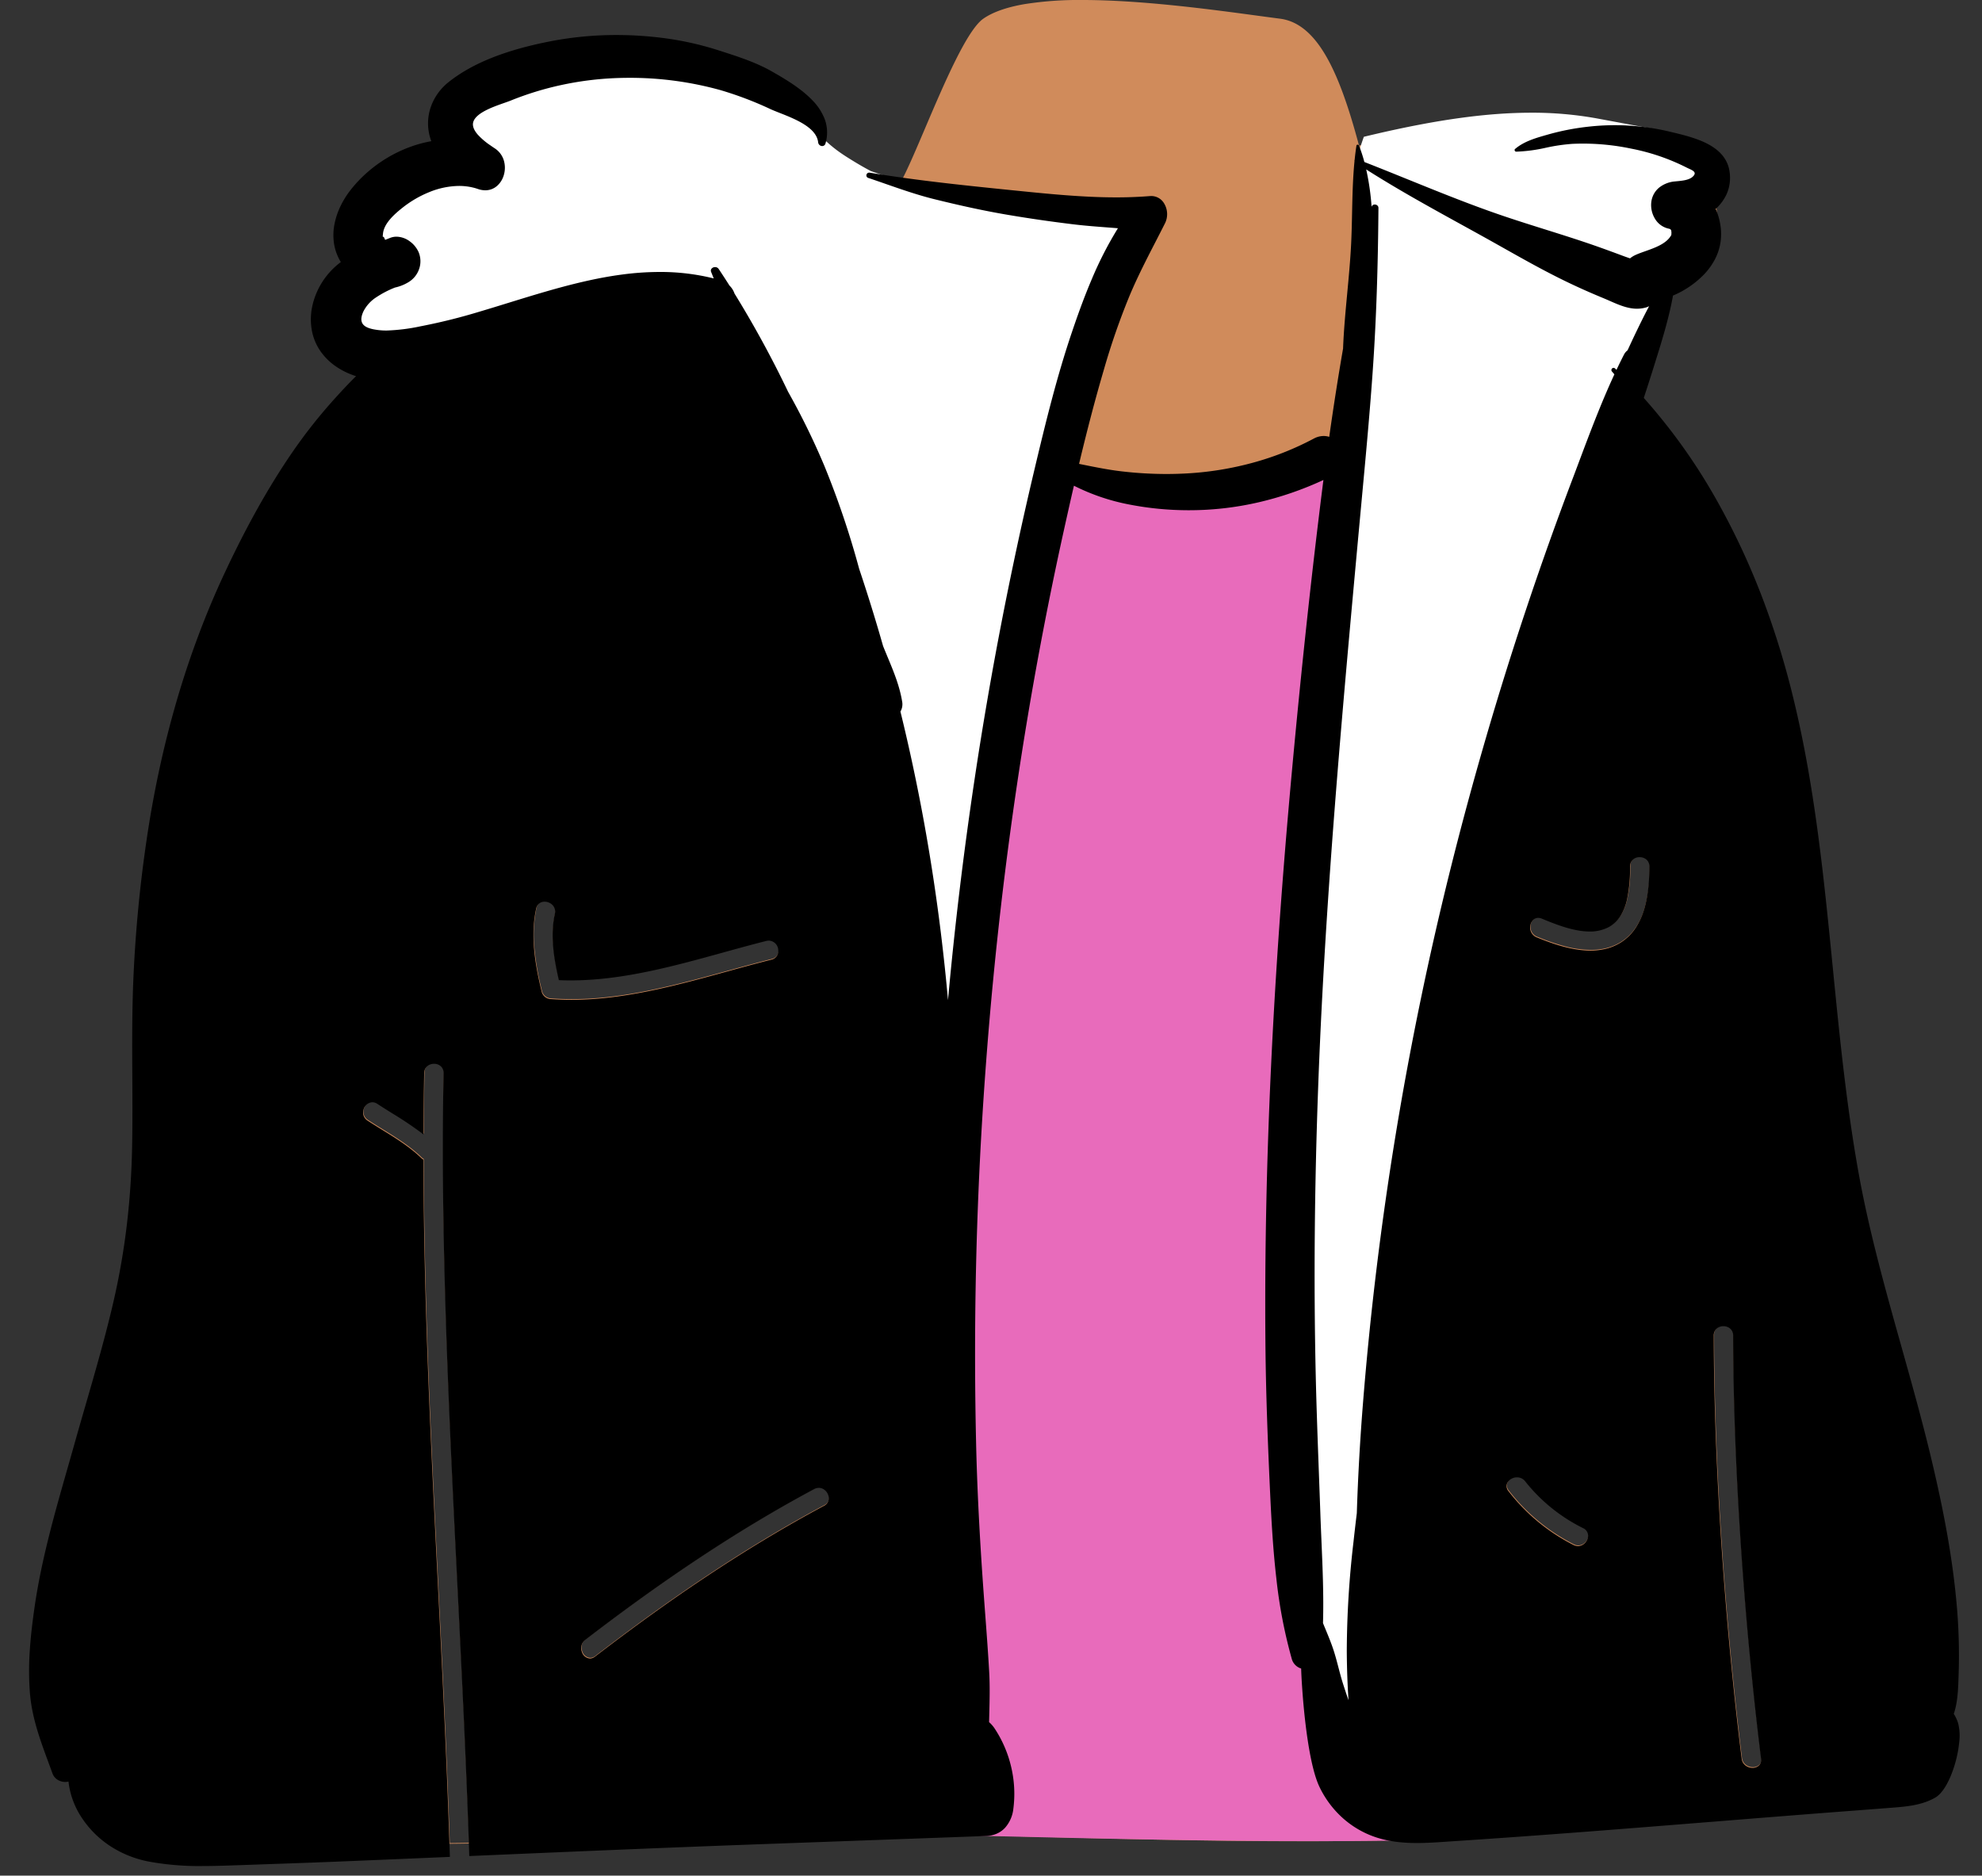 <svg xmlns="http://www.w3.org/2000/svg" width="818" height="774" viewBox="0 0 818 774">
  <rect x="0" y="0" width="818" height="774" fill="#333333" stroke="none"/>
  <g id="body_jacket" data-name="body/jacket" transform="translate(0 41)">
    <path id="_Skin" data-name="✋ Skin" d="M117.56,760.862c-13.819,0-26.259-.536-38.03-1.638a279.707,279.707,0,0,1-37.73-6.01,12.042,12.042,0,0,1-4.394,3.713,12.614,12.614,0,0,1-5.611,1.333,11.771,11.771,0,0,1-5.477-1.343,12.522,12.522,0,0,1-4.615-4.278,17.719,17.719,0,0,1-2.313-3.843c-1.2-2.439-2.34-4.743-4.939-5.476-.294-.23-.411-.463-.339-.673.116-.337.66-.519,1.113-.519a1.3,1.3,0,0,1,.6.128A253.522,253.522,0,0,1,5.391,699.671,426.324,426.324,0,0,1,.572,650.782C-.864,618.7.41,582.22,4.358,542.341c3.442-34.77,8.824-71.415,16-108.916,6.2-32.4,13.594-64.528,21.386-92.9,5.028-21.576,12.975-42.862,20.66-63.448,5.875-15.736,11.949-32.006,16.667-48.273,2.54-8.757,4.5-16.816,5.982-24.637a192.032,192.032,0,0,0,3.165-25.248c.1-8.206-1.673-17.1-3.39-25.7-1.938-9.707-3.943-19.743-3.335-29.033A38.052,38.052,0,0,1,84.666,110.8a33.529,33.529,0,0,1,3.65-6.2,38.082,38.082,0,0,1,5.35-5.78A26.683,26.683,0,0,1,94.2,86.79a30.138,30.138,0,0,1,5.336-10.431,39.518,39.518,0,0,1,27.717-14.684,65.108,65.108,0,0,1,6.436-15.732,38.188,38.188,0,0,1,8.771-10.378,32.308,32.308,0,0,1,10.788-5.719,42.278,42.278,0,0,1,12.488-1.752,73.729,73.729,0,0,1,16.783,2.154,148.9,148.9,0,0,1,18.231,5.662c12.516,4.678,25.789,10.969,38.624,17.052,12.064,5.718,24.538,11.63,36.015,16a142.947,142.947,0,0,0,16.589,5.319A67.849,67.849,0,0,0,307,76.448c2.668-4.436,6.426-13.257,10.778-23.471l0-.006c3.863-9.066,8.242-19.342,12.426-27.762,4.8-9.666,8.606-15.389,11.627-17.5C345.73,5,351.455,2.972,358.848,1.7A143.618,143.618,0,0,1,382.689,0c24.4,0,53.21,3.894,72.272,6.471l.006,0h0c3.373.456,6.559.887,9.32,1.241,7.341.943,13.573,6.025,19.054,15.536C488.1,31.5,492.406,43.214,496.9,60.11c13.326-3.267,24.314-5.562,34.578-7.224a229.871,229.871,0,0,1,36.867-3.244,156.876,156.876,0,0,1,17.515.945,124.145,124.145,0,0,1,17.061,3.107,102.565,102.565,0,0,1,16.295,5.675,91.445,91.445,0,0,1,15.216,8.649,30.846,30.846,0,0,1,7.748,10.229,25.317,25.317,0,0,1,2.394,11.7,21.352,21.352,0,0,1-2.585,9.3,23.8,23.8,0,0,1-7.145,7.917,52.749,52.749,0,0,1-7.047,3.638c-3.635,1.665-7.066,3.236-7.9,4.829a205.487,205.487,0,0,0-8.052,24.238c-2.452,9.617-3.465,18.006-3.011,24.933,2.76,24.675,5.987,49.875,9.867,77.038,3.456,24.194,7.353,49.4,11.916,77.059,8.474,51.372,18,103.544,27.218,154l0,.026c10.664,58.385,21.69,118.758,31.074,177.886l.678,6.1c1.444,13.2,2.87,28.5,1.508,42.9-1.536,16.244-6.349,28.9-14.712,38.7a33.343,33.343,0,0,1-7.285,4.681,45.14,45.14,0,0,1-8.049,2.893,122.848,122.848,0,0,1-17.277,2.8c-4.34.493-8.825,1-13.033,1.844-25.044,3.355-50.959,5.707-79.227,7.189-24.258,1.272-50.238,1.89-79.427,1.89-35.165,0-70.955-.9-105.566-1.773h-.042c-34.609-.873-70.4-1.775-105.6-1.775-23.594,0-44.853.4-64.992,1.218-4.924.277-9.9.574-14.715.86-19.521,1.162-39.7,2.363-59.537,2.511l-.009-.229.008.229C120.23,760.857,118.855,760.862,117.56,760.862Zm-27.754-306.3h0a3.987,3.987,0,0,0-3.618,3.017,4.138,4.138,0,0,0-.008,2.438,3.972,3.972,0,0,0,1.658,2.119c1.987,1.3,4.04,2.572,6.025,3.8,5.583,3.45,11.354,7.015,16.206,11.705a4.3,4.3,0,0,0,.827.621c.107,58.927,3.12,118.8,6.035,176.7v.01l0,.033c1.09,21.655,2.217,44.048,3.176,66.066.532,12.212,1.006,24.295,1.409,35.915l.12,3.573c2.6-.019,5.295-.056,8.007-.112-1.182-34.824-2.937-70.2-4.633-104.418v-.011c-2.229-44.96-4.535-91.45-5.569-137.223-.627-27.72-.706-52.658-.241-76.236a3.665,3.665,0,0,0-1-2.712,4.092,4.092,0,0,0-2.926-1.149,4.282,4.282,0,0,0-2.769.966,3.759,3.759,0,0,0-1.307,2.9c-.148,7.436-.235,15.473-.276,25.294a147.719,147.719,0,0,0-13-8.777l-.024-.015c-1.983-1.239-4.033-2.52-6.025-3.825a3.753,3.753,0,0,0-2.068-.667Zm557.61,92.416h0a4.2,4.2,0,0,0-2.747.965,3.683,3.683,0,0,0-1.246,2.9c.026,26.185,1.148,56.429,3.244,87.462,2,29.565,4.859,59.691,8.276,87.122a4.142,4.142,0,0,0,1.612,2.851,4.771,4.771,0,0,0,2.881.954,3.7,3.7,0,0,0,2.8-1.133,3.3,3.3,0,0,0,.709-2.672c-3.416-27.427-6.278-57.553-8.276-87.122-2.1-31.031-3.219-61.275-3.244-87.462a3.688,3.688,0,0,0-1.254-2.9,4.212,4.212,0,0,0-2.752-.967ZM274.087,613.7h0a4.071,4.071,0,0,0-1.93.511c-16.025,8.582-31.888,18.124-48.5,29.17-14.8,9.842-29.835,20.649-45.966,33.039a4.3,4.3,0,0,0-1.419,4.918,3.767,3.767,0,0,0,3.339,2.786,3.463,3.463,0,0,0,2.117-.795c16.13-12.389,31.166-23.2,45.966-33.039,16.608-11.046,32.471-20.587,48.5-29.169a3.492,3.492,0,0,0,1.869-4.106,4.6,4.6,0,0,0-1.423-2.316,3.847,3.847,0,0,0-2.552-1Zm288.163-4.332h0a4.546,4.546,0,0,0-4.022,2.3,3.129,3.129,0,0,0,.493,3.407,79.135,79.135,0,0,0,26.779,22.17,4.125,4.125,0,0,0,1.891.479,3.934,3.934,0,0,0,2.583-.994,4.613,4.613,0,0,0,1.451-2.306,3.4,3.4,0,0,0-1.728-4l-.16-.087a70.513,70.513,0,0,1-23.415-18.67l-.6-.77a4.185,4.185,0,0,0-3.267-1.532ZM160.923,371.81a3.432,3.432,0,0,0-3.5,2.87,53.84,53.84,0,0,0-.9,16.186,108.938,108.938,0,0,0,2.7,16.113l.165.7.334,1.387A4.081,4.081,0,0,0,163.584,412c2.723.2,5.538.3,8.369.3,21.809,0,43.546-5.981,64.566-11.765,4.539-1.249,9.23-2.54,13.811-3.738l2.089-.542,2.084-.53a3.668,3.668,0,0,0,2.319-1.625,3.939,3.939,0,0,0,.494-2.522,4.024,4.024,0,0,0-3.865-3.706,4.422,4.422,0,0,0-1.075.138l-2.227.567c-5.171,1.332-10.472,2.8-15.6,4.212l-.024.007c-20.45,5.648-41.6,11.489-62.82,11.489-1.653,0-3.308-.036-4.919-.106l-.3-1.3a92.126,92.126,0,0,1-2.071-12.714A45.007,45.007,0,0,1,165,377.458l.139-.652a3.865,3.865,0,0,0-.722-3.349,4.561,4.561,0,0,0-3.492-1.646Zm410.058,6.676a2.945,2.945,0,0,0-2.132.9,4.221,4.221,0,0,0-1.086,2.144,4.327,4.327,0,0,0,2.566,4.979l1.177.476a85.982,85.982,0,0,0,10.2,3.456,42.569,42.569,0,0,0,10.816,1.55,26.472,26.472,0,0,0,6.363-.737,21.172,21.172,0,0,0,5.956-2.472,20.31,20.31,0,0,0,5.985-5.637,27.555,27.555,0,0,0,3.6-7.339,57.586,57.586,0,0,0,2.4-16.5l.016-.819.015-1.183a3.711,3.711,0,0,0-1.032-2.714,4.143,4.143,0,0,0-2.941-1.15,3.808,3.808,0,0,0-4.028,3.864l-.009,1.01a56.265,56.265,0,0,1-1.412,13.4,21.069,21.069,0,0,1-2.6,6.128,12.993,12.993,0,0,1-4.7,4.415,16.571,16.571,0,0,1-7.964,1.841c-5.526,0-11.453-2.038-16-3.814l-1.522-.6-2.2-.894a3.9,3.9,0,0,0-1.473-.312Z" transform="translate(64 -41)" fill="#d08b5b"/>
    <path id="_Jacket" data-name="🧥 Jacket" d="M414.873,694.054l-7.3-20.545c-.506-1.422-1.008-2.9-1.58-4.654l-.711-2.2-.343-1.1c-.3-.989-.59-2.014-.969-3.427l-1.291-4.888-.321-1.175c-.329-1.187-.609-2.125-.937-3.138l-.387-1.161-.284-.811c-.485-1.359-1.073-2.857-2.1-5.343l-1.485-3.605-.3-.733v-.586l.049-1.939c.1-4.487.08-9.383-.059-14.968l-.124-4.284-.13-3.673q-.022-.567-.046-1.17l-.687-16.515-1.325-36.672-.206-6.194c-.149-4.639-.272-8.839-.373-12.841l-.089-3.714-.029-1.263c-.4-18.008-.53-36.655-.387-55.421.141-18.556.553-37.845,1.225-57.33l.133-3.772.136-3.715c1.143-30.659,2.71-58.824,5.08-91.324,2.248-30.825,5.336-67.3,10.327-121.972l1.538-16.769,2.3-24.817.53-5.824c1.11-12.308,1.855-21.331,2.489-30.17l.283-4.037c1.066-15.677,1.743-32.324,2.069-50.892l.053-3.282-1.443,5.014-1.248-16.68a102.28,102.28,0,0,0-1.957-14.068l-.206-.927-.406-1.773-.317-1.175c-.529-1.961,2.793-11.032,2.827-11.123l1.9-.456,2.3-.543c26.107-6.094,46.737-8.933,64.925-8.933a149.056,149.056,0,0,1,26.63,2.277l.82.15L536.094,24.1l-22.96,1.732c-1.068.081-2.145.181-3.2.3-2.195.24-4.381.547-6.5.913l-1.379.248.591-.03c1.519-.071,3.059-.106,4.576-.106A99.846,99.846,0,0,1,527.7,29.29,92.667,92.667,0,0,1,549.586,36.5l.774.384,1,.513.481.23.383.176c1.827.843,2.513,1.264,3.247,2.259a3.85,3.85,0,0,1,.745,3.119,5.5,5.5,0,0,1-1.809,2.9,10.454,10.454,0,0,1-5.728,2.307c-.353.053-.721.1-1.125.147l-2.154.211a9.007,9.007,0,0,0-4.886,1.874,6.176,6.176,0,0,0-2.176,4.088c-.393,3.3,1.545,6.652,4.319,7.474l.2.055.259.06a8.006,8.006,0,0,1,.986.281l.23.088.5.205.023,0,.016.012.478.2.125.242.075.059a2,2,0,0,1,.589.748l.163.315.131.457.037.148.022.121,0,.037.13.835.036.284.011.184,0,12.829-3.289-6.58-.113.094a23.742,23.742,0,0,1-6.237,3.361l-.527.205-1.371.506-2.706.968-.625.231-.555.214c-.443.174-.821.334-1.156.49a7.5,7.5,0,0,0-1.369.8l-.23.182-1.3,1.076-3.209-1.119c-.39-.137-.732-.26-1.047-.375l-3.114-1.158-2.665-.981c-3.512-1.283-6.65-2.391-9.594-3.385l-3.673-1.223-2.678-.873c-.916-.3-1.9-.61-2.994-.96l-15.134-4.782L480.17,65.1c-1.579-.51-3.051-.993-4.631-1.519l-2.827-.95-2.74-.942c-8.483-2.948-16.411-6-32.627-12.546l3.293,1.877,2.447,1.382c2.782,1.566,5.967,3.342,9.738,5.429l16.34,9.028,3.272,1.829,7.321,4.115,3.866,2.157c7.14,3.963,11.929,6.486,17.079,9,4.036,1.972,8.141,3.845,12.549,5.726l1.634.692,2.5,1.043,1.975.858,1.337.586.882.376c3.483,1.458,5.752,2.052,7.83,2.052a10.761,10.761,0,0,0,2.752-.364l.217-.062.211-.074,6-2.3-2.089,6.077c-.259.756-.49,1.443-.707,2.1l-.421,1.289-.342.676c-1.992,3.956-3.952,8.021-5.994,12.425l-1.071,2.327-.618.459a2.141,2.141,0,0,0-.607.747c-.8,1.561-1.576,3.124-2.31,4.646l-.782,1.642-.808,1.739c-3.4,7.324-6.561,14.943-10.9,26.3l-5.478,14.517-.819,2.165c-6.71,17.7-13.109,35.654-19.02,53.366-11.707,35-22.2,70.993-31.185,106.975-9.013,36.117-16.622,72.974-22.618,109.548-6,36.609-10.537,73.863-13.482,110.725-1.114,13.919-1.926,27.956-2.416,41.723l-.121,3.6-.383,3.182c-.31,2.616-.586,5.013-.842,7.33l-.157,1.424c-2,18.3-2.845,32.123-2.752,44.812.049,6.716.253,12.819.624,18.655l.09,1.362,1.486,21.754ZM248.093,383.866h0l-5.975-.006c-.779-8.824-1.74-17.884-2.939-27.7a785.492,785.492,0,0,0-15.96-88.228l-.656-2.694-.284-1.16.59-1.039a3.032,3.032,0,0,0,.4-1.94c-.7-4.35-1.949-8.391-4.606-14.909l-2.593-6.268-.581-1.438-.043-.149c-2.741-9.615-5.7-19.241-8.795-28.611L205.6,206.59l-.045-.147a357.848,357.848,0,0,0-14.178-41.99,293.039,293.039,0,0,0-13.91-28.677l-.977-1.75-.089-.171A433.681,433.681,0,0,0,155.459,95.25l-1.188-1.926-.11-.314a5.467,5.467,0,0,0-1.139-1.929l-.2-.2-.248-.244-.544-.853L147.7,88.7a87.9,87.9,0,0,0-21.6-2.579,117.594,117.594,0,0,0-17.481,1.374l-.948.144-.951.152c-10.082,1.637-18.731,3.808-35.6,8.932l-15.979,4.892-2.273.679-2.148.633c-8.048,2.344-14.8,4.018-21.232,5.268l-.9.173-2.451.459-1.212.22a65.613,65.613,0,0,1-11.493,1.247,30.254,30.254,0,0,1-5.745-.519l-.438-.087-.537-.12-.48-.121C3.44,108.7,1.488,107.3.586,105.386a6.536,6.536,0,0,1-.569-3.263,11.505,11.505,0,0,1,1.087-3.961A16.5,16.5,0,0,1,6.168,92a38.378,38.378,0,0,1,8.587-4.824l.993-.416.246-.1.26-.056a15.111,15.111,0,0,0,4.676-1.874,7.162,7.162,0,0,0,3.077-3.856,6.715,6.715,0,0,0-.186-4.82,7.538,7.538,0,0,0-6.36-4.48,4.084,4.084,0,0,0-1.534.284l-2.012.8-2.2.867-1.356-1.938c-.082-.117-.153-.229-.217-.342l-.1-.192-.066-.138-.166-.144L9.641,70.6a3.035,3.035,0,0,1-.746-1.436,3.328,3.328,0,0,1-.075-.532l-.006-.171a12.818,12.818,0,0,1,.131-1.634,12.541,12.541,0,0,1,2.448-6.023,31.718,31.718,0,0,1,5.755-5.79l.789-.637.236-.187c7.684-6.089,16.85-9.581,25.148-9.581A27.369,27.369,0,0,1,49.5,45.3c.506.115.987.24,1.471.382l.5.152.589.2a6.293,6.293,0,0,0,2.051.371c2.089,0,3.725-1.267,4.606-3.568a7.446,7.446,0,0,0,.312-4.465A6.2,6.2,0,0,0,56.679,34.8l-.217-.152-.735-.491-.859-.588-.949-.671-.436-.315-.629-.468A22.325,22.325,0,0,1,47.4,26.714a7.514,7.514,0,0,1-1.252-5.692l.054-.258.069-.3.13-.283.407-.87.423-.867.119-.238.158-.213c1.557-2.1,4.159-3.821,8.438-5.589l.465-.19c1.123-.452,3.631-1.352,5.29-1.947l.024-.009c.825-.3,1.477-.53,1.7-.617l.052-.021A130.488,130.488,0,0,1,84.913,3.028,134.147,134.147,0,0,1,107.305.139C109.419.047,111.563,0,113.678,0a142.645,142.645,0,0,1,37.259,4.892l1.106.3.7.2a142.737,142.737,0,0,1,18.448,6.946l1.968.883c.436.2,1.98.82,3.472,1.423l.038.015c1.616.653,3.447,1.393,4.467,1.828l.346.148c8.12,3.567,11.972,7.089,12.88,11.775l.06.344a56.1,56.1,0,0,0,7.566,6.013l.725.479.686.442c3.064,1.95,6.009,3.7,8.754,5.19l.745.4.514.272,4.95,1.7,6.119,2.121,1.227.419c6.473,2.2,10.169,3.32,14.647,4.419l2.526.618c9.888,2.4,18.234,4.165,26.265,5.558,8.218,1.419,16.877,2.7,25.736,3.805l2.988.365c2.83.334,5.63.594,10.332.962l7.276.563,4.919.4-2.618,4.183a141.559,141.559,0,0,0-9.387,17.853c-2.822,6.359-5.581,13.536-8.683,22.585l-.661,1.94c-5.108,15.091-8.765,28.551-15.653,57.61-4.9,20.722-9.431,41.826-13.465,62.727s-7.681,42.167-10.838,63.2c-4.361,29.062-7.934,58.383-10.618,87.149l-.381,4.135Z" transform="translate(146.009 -11.952)" fill="#fff"/>
    <path id="_Top" data-name="👕 Top" d="M160.766,0l-.179,1.359-.171,1.36c-4.9,39-9.03,88.079-12.63,127.21-7.18,78.01-11.58,156.34-10.97,234.7.159,20.264.892,40.465,1.827,60.7l.2,4.336c1.05,22.05,2.66,45.35,8.8,66.62a5.731,5.731,0,0,0,3.93,4.19c.072,2.48.214,4.966.381,7.428l.129,1.842c.71,9.95,2.74,30.62,7.08,39.639A39.881,39.881,0,0,0,179.436,569a40.377,40.377,0,0,0,7.68,2.381c-54.589,1.118-126.288-.646-180.979-1.965,5.685-.893,8.907-5.389,9.659-11.118a48.992,48.992,0,0,0-7.7-33.059,13.1,13.1,0,0,0-2.31-2.65l.152-6.362c.107-4.773.158-9.548-.112-14.318-.58-10.52-1.45-21.04-2.21-31.55-1.54-21.05-2.73-42.14-3.2-63.24q-1.44-63.3,2.13-126.58c4.79-84.19,15.94-177.84,34.19-260.19,1.33-6,2.67-12,4.06-17.99,14.19,7.37,39.45,10.019,54.96,10.12C115.2,12.6,143.206,8.128,160.766,0Z" transform="translate(394.4 147.048)" fill="#e86bbb"/>
    <path id="_Ink" data-name="🖍 Ink" d="M71.681,755.593a114.821,114.821,0,0,1-22.327-1.85,44.553,44.553,0,0,1-15.58-6.2,40.722,40.722,0,0,1-11.92-11.715,33.792,33.792,0,0,1-5.59-15.09,5.643,5.643,0,0,1-1.341.159,5.965,5.965,0,0,1-3.137-.891,5.17,5.17,0,0,1-2.143-2.658c-.567-1.576-1.149-3.155-1.711-4.681l-.009-.024C4.431,703.166,1.131,694.21.325,683.9a120.257,120.257,0,0,1-.005-17.62c.344-5.123.943-10.527,1.945-17.521,2.814-19.533,8.317-38.8,13.639-57.428.918-3.214,1.868-6.539,2.792-9.822,1.517-5.4,3.1-10.888,4.639-16.192l0-.005h0c4.069-14.061,8.277-28.6,11.609-43.112a297.665,297.665,0,0,0,5.429-31.428c1.215-10.281,1.939-20.991,2.151-31.833.186-9.66.135-19.481.086-28.979-.064-12.438-.131-25.3.334-37.942a555.523,555.523,0,0,1,5.35-58.42c5.819-40.547,16.734-78.1,32.44-111.63,9.023-19.282,18.165-35.581,27.951-49.83a212.381,212.381,0,0,1,17.6-22.24c2.676-2.952,5.579-6.1,8.67-9.12a31.223,31.223,0,0,1-8.288-3.993,24.854,24.854,0,0,1-6.28-6.13,22.06,22.06,0,0,1-3.553-8.091,25.781,25.781,0,0,1-.109-9.876,30.871,30.871,0,0,1,11.2-18.42c.224-.186.466-.372.741-.569a20.774,20.774,0,0,1-2.806-7.636,23.376,23.376,0,0,1,.158-7.867,30.265,30.265,0,0,1,2.532-7.608,36.74,36.74,0,0,1,4.315-6.86,54.042,54.042,0,0,1,6.8-7.118,56.582,56.582,0,0,1,8-5.828,55.984,55.984,0,0,1,8.884-4.335A52.532,52.532,0,0,1,166,43.812c-.04-.115-.08-.233-.119-.35l-.03-.09-.019-.055c-.044-.129-.087-.258-.131-.385a20.672,20.672,0,0,1,0-12.948,22.626,22.626,0,0,1,7.5-10.593c9.674-7.7,23.422-13.2,42.03-16.81A143.345,143.345,0,0,1,242.424,0a153.019,153.019,0,0,1,20.66,1.421,127.971,127.971,0,0,1,21.81,5.011l.513.165c7.253,2.332,14.753,4.744,21.368,8.555,4.578,2.631,11.5,6.606,16.346,11.619a22.923,22.923,0,0,1,5.309,8.1,15.956,15.956,0,0,1,.275,9.843,1.4,1.4,0,0,1-1.366,1.114,1.715,1.715,0,0,1-1.674-1.524c-.674-6.149-9.463-9.62-15.88-12.155-1.367-.54-2.657-1.049-3.709-1.524a145.056,145.056,0,0,0-20.69-7.872,139.428,139.428,0,0,0-37.561-5.085c-2.072,0-4.171.046-6.239.136a131.177,131.177,0,0,0-21.812,2.808,127.478,127.478,0,0,0-21.018,6.452c-.7.285-1.614.6-2.668.973-4.5,1.576-11.307,3.958-12.672,7.589-.6,1.584-.016,3.414,1.731,5.44a28.442,28.442,0,0,0,5.309,4.519c.655.466,1.262.871,1.82,1.24a9.08,9.08,0,0,1,3.7,5.067,10.621,10.621,0,0,1-.069,5.988,9.359,9.359,0,0,1-2.766,4.388,7.333,7.333,0,0,1-4.859,1.812,9.349,9.349,0,0,1-3.053-.544,20.4,20.4,0,0,0-2.24-.641,24.433,24.433,0,0,0-5.515-.614,33.254,33.254,0,0,0-12.415,2.592,44.668,44.668,0,0,0-10.869,6.342c-3.535,2.794-7.651,6.526-8.11,10.62-.118,1.06-.141,1.336-.079,1.4.02.023.051.023.089.023h.013c.111,0,.342,0,.647.833a1.807,1.807,0,0,0,.221.44l.095-.037.038-.015c.606-.239,1.232-.486,1.857-.738a7.175,7.175,0,0,1,2.693-.518,9.463,9.463,0,0,1,5.429,1.895,11.047,11.047,0,0,1,3.639,4.393A9.707,9.707,0,0,1,161,96.484a10.179,10.179,0,0,1-4.369,5.479,18.108,18.108,0,0,1-5.6,2.241,40.857,40.857,0,0,0-7.624,3.952,15.077,15.077,0,0,0-5.426,5.917c-.929,2.038-1.091,3.6-.493,4.78.629,1.24,2.076,2.057,4.553,2.569a27.058,27.058,0,0,0,5.549.522,78.482,78.482,0,0,0,14.139-1.776l.453-.085a239.277,239.277,0,0,0,23.98-6c3.926-1.164,7.934-2.4,11.811-3.6,10.076-3.107,20.495-6.321,30.873-8.71,5.592-1.287,10.7-2.232,15.627-2.891a117.833,117.833,0,0,1,15.744-1.1,90.972,90.972,0,0,1,22.356,2.666c-.37-.895-.737-1.817-1.06-2.631a1.357,1.357,0,0,1,.093-1.314,1.855,1.855,0,0,1,1.52-.725,1.721,1.721,0,0,1,1.467.739c1.493,2.23,3,4.545,4.48,6.881a8.422,8.422,0,0,1,2.07,3.289,434.751,434.751,0,0,1,22.11,40.53,296.267,296.267,0,0,1,15.04,30.74,360.889,360.889,0,0,1,14.3,42.34c3.493,10.412,6.817,21.138,9.879,31.881.594,1.481,1.211,2.964,1.808,4.4,2.581,6.2,5.019,12.048,6.092,18.712a5.989,5.989,0,0,1-.75,3.9c3.646,14.845,6.906,30.116,9.69,45.387,2.742,15.044,5.094,30.481,6.99,45.883,1.2,9.846,2.168,18.939,2.95,27.8,2.736-30.2,6.444-60.973,11.02-91.46,3.164-21.08,6.819-42.39,10.863-63.34s8.579-42.075,13.488-62.83c4.934-20.817,9.523-39.542,15.73-57.882,3.027-8.949,5.578-15.751,8.27-22.055a150.806,150.806,0,0,1,10.76-20.953c-1.525-.124-3.073-.242-4.571-.356-4.576-.349-9.308-.709-13.928-1.274-9.711-1.178-19.165-2.558-28.1-4.1-8.734-1.516-17.949-3.492-29-6.22-6.962-1.71-13.846-4.109-20.5-6.428l-.017-.006c-2.259-.787-4.6-1.6-6.9-2.376a1.074,1.074,0,0,1-.787-1.213,1.152,1.152,0,0,1,1.158-.976,1.446,1.446,0,0,1,.23.019c18.408,3.06,36.457,4.984,58.14,7.18l1.5.151.646.065C420.835,65.58,434.884,67,448.7,67c2.94,0,5.812-.066,8.535-.2,1.764-.08,3.544-.191,5.29-.33.192-.015.386-.023.575-.023a6.145,6.145,0,0,1,5.361,3.072,8.54,8.54,0,0,1,.423,8.032c-1.277,2.538-2.6,5.109-3.879,7.6l-.02.038c-3.7,7.181-7.519,14.607-10.7,22.166a290.307,290.307,0,0,0-10.78,31.021c-3.4,11.566-6.723,24.192-10.16,38.6l1.4.282.312.063c5.211,1.053,10.6,2.141,15.968,2.754a159.506,159.506,0,0,0,18.329,1.077c2.935,0,5.907-.086,8.831-.256a131.142,131.142,0,0,0,26.789-4.369,121.56,121.56,0,0,0,25.221-9.971,8.631,8.631,0,0,1,4.094-1.082,7.756,7.756,0,0,1,2.306.352c1.743-12.377,3.668-24.661,5.72-36.51v-.259c.3-7.493,1.013-15.081,1.7-22.419v-.007c.618-6.575,1.256-13.374,1.6-20.085.222-4.35.317-8.816.408-13.135V73.4c.149-7.015.3-14.27,1-21.315a.928.928,0,0,1,.06-.57c.214-2.1.456-4.012.74-5.85a.44.44,0,0,1,.461-.4.677.677,0,0,1,.62.4,65.8,65.8,0,0,1,2.19,6.74c6.048,2.362,12.169,4.841,18.089,7.239l.011,0c13.173,5.335,26.795,10.852,40.51,15.447,5.309,1.78,10.741,3.488,15.995,5.14l.022.007c5.127,1.612,10.429,3.28,15.614,5.012,4.693,1.562,9.68,3.342,16.17,5.771.933.352,1.865.675,2.765.988l.464.161a10.283,10.283,0,0,1,2.261-1.4c1.168-.54,2.549-1.029,4.012-1.546,4.144-1.467,8.837-3.127,10.758-6.674a2.44,2.44,0,0,0,.047-.622,1.063,1.063,0,0,1,.023-.35s.014,0,.04.112c-.036-.191-.068-.357-.091-.478-.031-.162-.061-.315-.079-.422a3.394,3.394,0,0,0,.12.51c0-.056-.052-.416-.159-1.07,0,0,0,0,0,0a.017.017,0,0,0-.008,0,.245.245,0,0,1-.025.165.039.039,0,0,1-.029.013c-.07,0-.181-.154-.255-.3a4.685,4.685,0,0,0-.74-.221,8.7,8.7,0,0,1-5.594-4.1,10.776,10.776,0,0,1-1.506-6.773,9.057,9.057,0,0,1,3.264-6.061,12.093,12.093,0,0,1,6.466-2.529c.252-.026.516-.051.8-.077h.013c2.1-.195,4.979-.462,6.5-1.832.649-.586.931-1.093.861-1.55-.118-.778-1.223-1.287-2.393-1.826l-.006,0c-.349-.161-.711-.328-1.042-.5a87.432,87.432,0,0,0-22.73-7.75,96.846,96.846,0,0,0-19.865-2.074c-1.473,0-2.965.035-4.435.1a75.669,75.669,0,0,0-10.908,1.6,65.707,65.707,0,0,1-12.272,1.628.683.683,0,0,1-.62-.464.57.57,0,0,1,.16-.656c3.681-3.149,8.543-4.528,13.245-5.861l.486-.138a101.475,101.475,0,0,1,16.73-3.22,97.7,97.7,0,0,1,33.539,2.119l.669.16c9.642,2.313,22.847,5.481,23.942,17.07a16.709,16.709,0,0,1-1.225,8.315,18.837,18.837,0,0,1-4.615,6.3,25.889,25.889,0,0,1,1.97,6.769,23.748,23.748,0,0,1,.05,6.881,22.471,22.471,0,0,1-2.356,7.215,27.529,27.529,0,0,1-4.453,6.158,39.016,39.016,0,0,1-12.831,8.738c-.021.174-.053.355-.081.514l-.007.04c-.011.062-.022.124-.032.186-1.711,9.16-4.6,18.414-7.151,26.58-1.531,4.932-3.136,9.952-4.77,14.92a238,238,0,0,1,29.207,40.638,298.708,298.708,0,0,1,21.084,45.454,342.074,342.074,0,0,1,11.109,36.5c2.865,11.584,5.328,23.751,7.531,37.2,4.094,24.979,6.64,50.695,9.1,75.564,2.769,27.967,5.632,56.884,10.708,84.915,4.38,24.18,11.118,48.169,17.634,71.368,4.181,14.886,8.5,30.278,12.166,45.582,2.627,10.978,4.7,20.726,6.349,29.8,1.943,10.717,3.311,20.588,4.182,30.177a234.735,234.735,0,0,1,.889,28.971q-.026.739-.049,1.492c-.165,5.126-.335,10.426-1.89,15.137a1.913,1.913,0,0,1-.08.22,15.394,15.394,0,0,1,1.849,4.081,21.282,21.282,0,0,1,.406,7.5,48.642,48.642,0,0,1-1.8,9.195c-2.018,6.846-5.01,11.978-8,13.729-5.617,3.285-12.154,3.787-18.476,4.273l-.484.037c-4.891.382-9.869.762-14.684,1.129l-.062,0-7.144.546c-17.024,1.306-34.333,2.694-51.071,4.036l-.046,0h-.013c-34.775,2.788-70.733,5.672-106.119,7.98-1.076.07-2.2.147-3.19.216-4.179.289-8.5.587-12.732.587-7.994,0-14.32-1.11-19.909-3.492a38.981,38.981,0,0,1-11.92-7.951A41.013,41.013,0,0,1,532.595,723c-1.9-3.94-3.545-10.49-4.9-19.471-1.219-8.072-1.888-16.1-2.179-20.169-.21-2.93-.418-6.082-.51-9.269a5.75,5.75,0,0,1-3.929-4.19,202.677,202.677,0,0,1-6.309-33.017c-1.33-11.488-1.983-22.939-2.491-33.6-1.614-33.959-1.933-52.592-2.03-65.031-.557-71.674,3.031-148.445,10.97-234.7,3.859-41.94,7.99-80.28,12.631-117.21.1-.84.216-1.709.317-2.476l.032-.243a137.173,137.173,0,0,1-26.933,9.249,127.08,127.08,0,0,1-28.316,3.233l-.761,0a127.667,127.667,0,0,1-23.975-2.335,86.479,86.479,0,0,1-22.985-7.786c-1.417,6.108-2.789,12.256-4.06,17.99-4.518,20.388-8.679,41.246-12.368,61.994-3.651,20.536-6.939,41.534-9.775,62.41-2.806,20.661-5.246,41.775-7.251,62.756-1.985,20.766-3.6,41.972-4.8,63.03-1.187,20.94-1.968,42.226-2.321,63.267-.352,20.975-.287,42.277.191,63.312.42,18.868,1.467,39.554,3.2,63.24.21,2.907.438,5.93.638,8.6v.008c.565,7.52,1.149,15.3,1.572,22.945.327,5.775.181,11.65.039,17.332-.027,1.093-.055,2.223-.08,3.347a13.1,13.1,0,0,1,2.31,2.651,48.9,48.9,0,0,1,6.805,15.843,48.046,48.046,0,0,1,.9,17.216,14.084,14.084,0,0,1-3.434,7.89,10.333,10.333,0,0,1-3.368,2.4,12.02,12.02,0,0,1-4.468.983l-95.67,3.479c-37.531,1.37-75.668,3-112.548,4.576l-5.059.216c-1.183-36.549-3.024-73.684-4.805-109.6v-.01c-2.229-44.96-4.535-91.45-5.569-137.223-.628-27.74-.707-52.677-.241-76.236a3.664,3.664,0,0,0-1-2.712,4.092,4.092,0,0,0-2.926-1.149,4.283,4.283,0,0,0-2.769.965,3.76,3.76,0,0,0-1.308,2.9c-.147,7.447-.235,15.484-.275,25.294a147.8,147.8,0,0,0-12.992-8.772l-.017-.011c-1.988-1.242-4.044-2.526-6.041-3.836a3.752,3.752,0,0,0-2.069-.668,3.988,3.988,0,0,0-3.619,3.018,4.138,4.138,0,0,0-.008,2.438,3.972,3.972,0,0,0,1.658,2.118c1.986,1.3,4.037,2.57,6.021,3.8,5.584,3.45,11.357,7.017,16.21,11.708a4.31,4.31,0,0,0,.826.621c.107,58.929,3.121,118.8,6.036,176.7v.03c1.09,21.66,2.217,44.057,3.176,66.079.671,15.437,1.247,30.542,1.71,44.895-13.159.562-28.48,1.214-43.814,1.847-10.051.418-20.256.773-30.125,1.117-3.829.133-7.789.271-11.735.413l-1.391.05-.08,0C81.671,755.411,76.641,755.593,71.681,755.593Zm627.6-222.77a4.2,4.2,0,0,0-2.747.966,3.683,3.683,0,0,0-1.247,2.9c.026,26.185,1.148,56.429,3.244,87.462,2,29.567,4.859,59.693,8.276,87.122a4.141,4.141,0,0,0,1.612,2.85,4.771,4.771,0,0,0,2.88.954,3.7,3.7,0,0,0,2.8-1.133,3.3,3.3,0,0,0,.709-2.672c-3.417-27.43-6.278-57.556-8.276-87.122-2.1-31.035-3.218-61.279-3.244-87.462a3.688,3.688,0,0,0-1.254-2.9A4.212,4.212,0,0,0,699.277,532.823ZM555.381,69.948a1.628,1.628,0,0,1,1.136.457,1.331,1.331,0,0,1,.388.968c-.194,25.078-.912,45.985-2.26,65.8-1.206,17.646-2.876,35.553-4.491,52.87l0,.021c-.4,4.3-.762,8.165-1.117,12.029-3.314,36.006-7.071,76.816-10.166,116.685-3.382,43.564-5.64,81.811-6.9,116.926-.715,19.777-1.163,39.347-1.333,58.166-.178,19.73-.056,39.306.363,58.183.307,13.83.826,27.878,1.327,41.463l.006.169c.2,5.407.406,11,.6,16.5.13,3.735.294,7.55.452,11.24l0,.06c.478,11.112.972,22.6.635,33.86v.01c.346.851.711,1.735,1.034,2.514,1.15,2.779,2.34,5.651,3.3,8.576.775,2.368,1.419,4.829,2.042,7.208v.005c.583,2.227,1.186,4.53,1.9,6.756.638,1.994,1.405,4.356,2.26,6.759-.431-6.3-.666-12.909-.72-20.2a396.27,396.27,0,0,1,2.77-45.159c.41-3.76.858-7.633,1.37-11.841.476-14.966,1.331-30.217,2.541-45.33,1.479-18.512,3.37-37.26,5.619-55.721,2.245-18.419,4.909-37.06,7.918-55.4,6.005-36.6,13.623-73.491,22.643-109.634,9-36.05,19.516-72.117,31.25-107.2,5.922-17.747,12.335-35.74,19.06-53.479.9-2.364,1.795-4.756,2.664-7.069l0-.012c4.5-11.977,9.156-24.363,14.611-36.1-.353-.417-.7-.817-1-1.159a.882.882,0,0,1-.154-.973.919.919,0,0,1,.809-.546.882.882,0,0,1,.605.259l.6.569c.979-2.074,2.019-4.187,3.091-6.279a5.157,5.157,0,0,1,1.49-1.79c2.3-5.02,4.524-9.648,6.789-14.149.613-1.225,1.261-2.457,1.889-3.649l0-.007.208-.4a6.978,6.978,0,0,1-1.54.6,13.744,13.744,0,0,1-3.468.444c-3.892,0-7.6-1.631-11.186-3.208-.884-.389-1.8-.791-2.707-1.165-5.742-2.368-11.031-4.739-16.17-7.25-8.509-4.149-16.9-8.869-25.013-13.434l-3.408-1.916c-4.555-2.555-9.2-5.116-13.7-7.594-13.138-7.239-26.722-14.724-39.569-22.916A103.574,103.574,0,0,1,554.074,70.9,1.308,1.308,0,0,1,555.381,69.948ZM325.948,599.538a4.071,4.071,0,0,0-1.931.51c-16.025,8.582-31.888,18.124-48.5,29.17-14.8,9.843-29.835,20.65-45.967,33.039a4.3,4.3,0,0,0-1.418,4.917,3.768,3.768,0,0,0,3.339,2.786,3.462,3.462,0,0,0,2.117-.795c16.132-12.39,31.168-23.2,45.966-33.039,16.609-11.046,32.472-20.587,48.5-29.169a3.492,3.492,0,0,0,1.869-4.107,4.6,4.6,0,0,0-1.424-2.316A3.845,3.845,0,0,0,325.948,599.538Zm288.163-4.332a4.546,4.546,0,0,0-4.023,2.3,3.129,3.129,0,0,0,.493,3.407,79.126,79.126,0,0,0,26.779,22.17,4.126,4.126,0,0,0,1.891.479,3.937,3.937,0,0,0,2.614-1.021,4.6,4.6,0,0,0,1.44-2.356,3.413,3.413,0,0,0-1.907-4.009,70.169,70.169,0,0,1-23.909-19.3A4.189,4.189,0,0,0,614.111,595.205ZM212.784,357.651a3.432,3.432,0,0,0-3.5,2.87c-2.561,11.5-.273,23.835,2.3,34.384a4.081,4.081,0,0,0,3.857,2.936c2.722.2,5.538.3,8.37.3,21.812,0,43.546-5.981,64.564-11.765,5.916-1.628,12.03-3.31,17.985-4.81a3.669,3.669,0,0,0,2.319-1.624,3.94,3.94,0,0,0,.494-2.522,4.024,4.024,0,0,0-3.864-3.706,4.412,4.412,0,0,0-1.075.139c-5.913,1.489-11.981,3.165-17.85,4.786-20.451,5.648-41.6,11.488-62.819,11.489-1.652,0-3.307-.036-4.92-.107-1.955-8.427-3.679-18.269-1.651-27.377a3.867,3.867,0,0,0-.723-3.35A4.56,4.56,0,0,0,212.784,357.651Zm410.058,6.676a2.947,2.947,0,0,0-2.133.9,4.223,4.223,0,0,0-1.086,2.145,4.326,4.326,0,0,0,2.566,4.978c6.238,2.552,14.4,5.482,22.2,5.483a26.462,26.462,0,0,0,6.362-.737,21.166,21.166,0,0,0,5.956-2.471,20.412,20.412,0,0,0,6.277-6.059,28.764,28.764,0,0,0,3.622-7.924c1.829-6.161,2.086-12.933,2.121-17.491a3.712,3.712,0,0,0-1.032-2.714,4.143,4.143,0,0,0-2.94-1.15,3.808,3.808,0,0,0-4.028,3.864A61.363,61.363,0,0,1,659.446,357a21.923,21.923,0,0,1-2.6,6.461A13.069,13.069,0,0,1,652,368.109a16.564,16.564,0,0,1-7.964,1.841c-6.739,0-14.181-3.046-19.615-5.27l-.1-.042A3.894,3.894,0,0,0,622.842,364.326Z" transform="translate(12 -26.552)"/>
  </g>
</svg>
